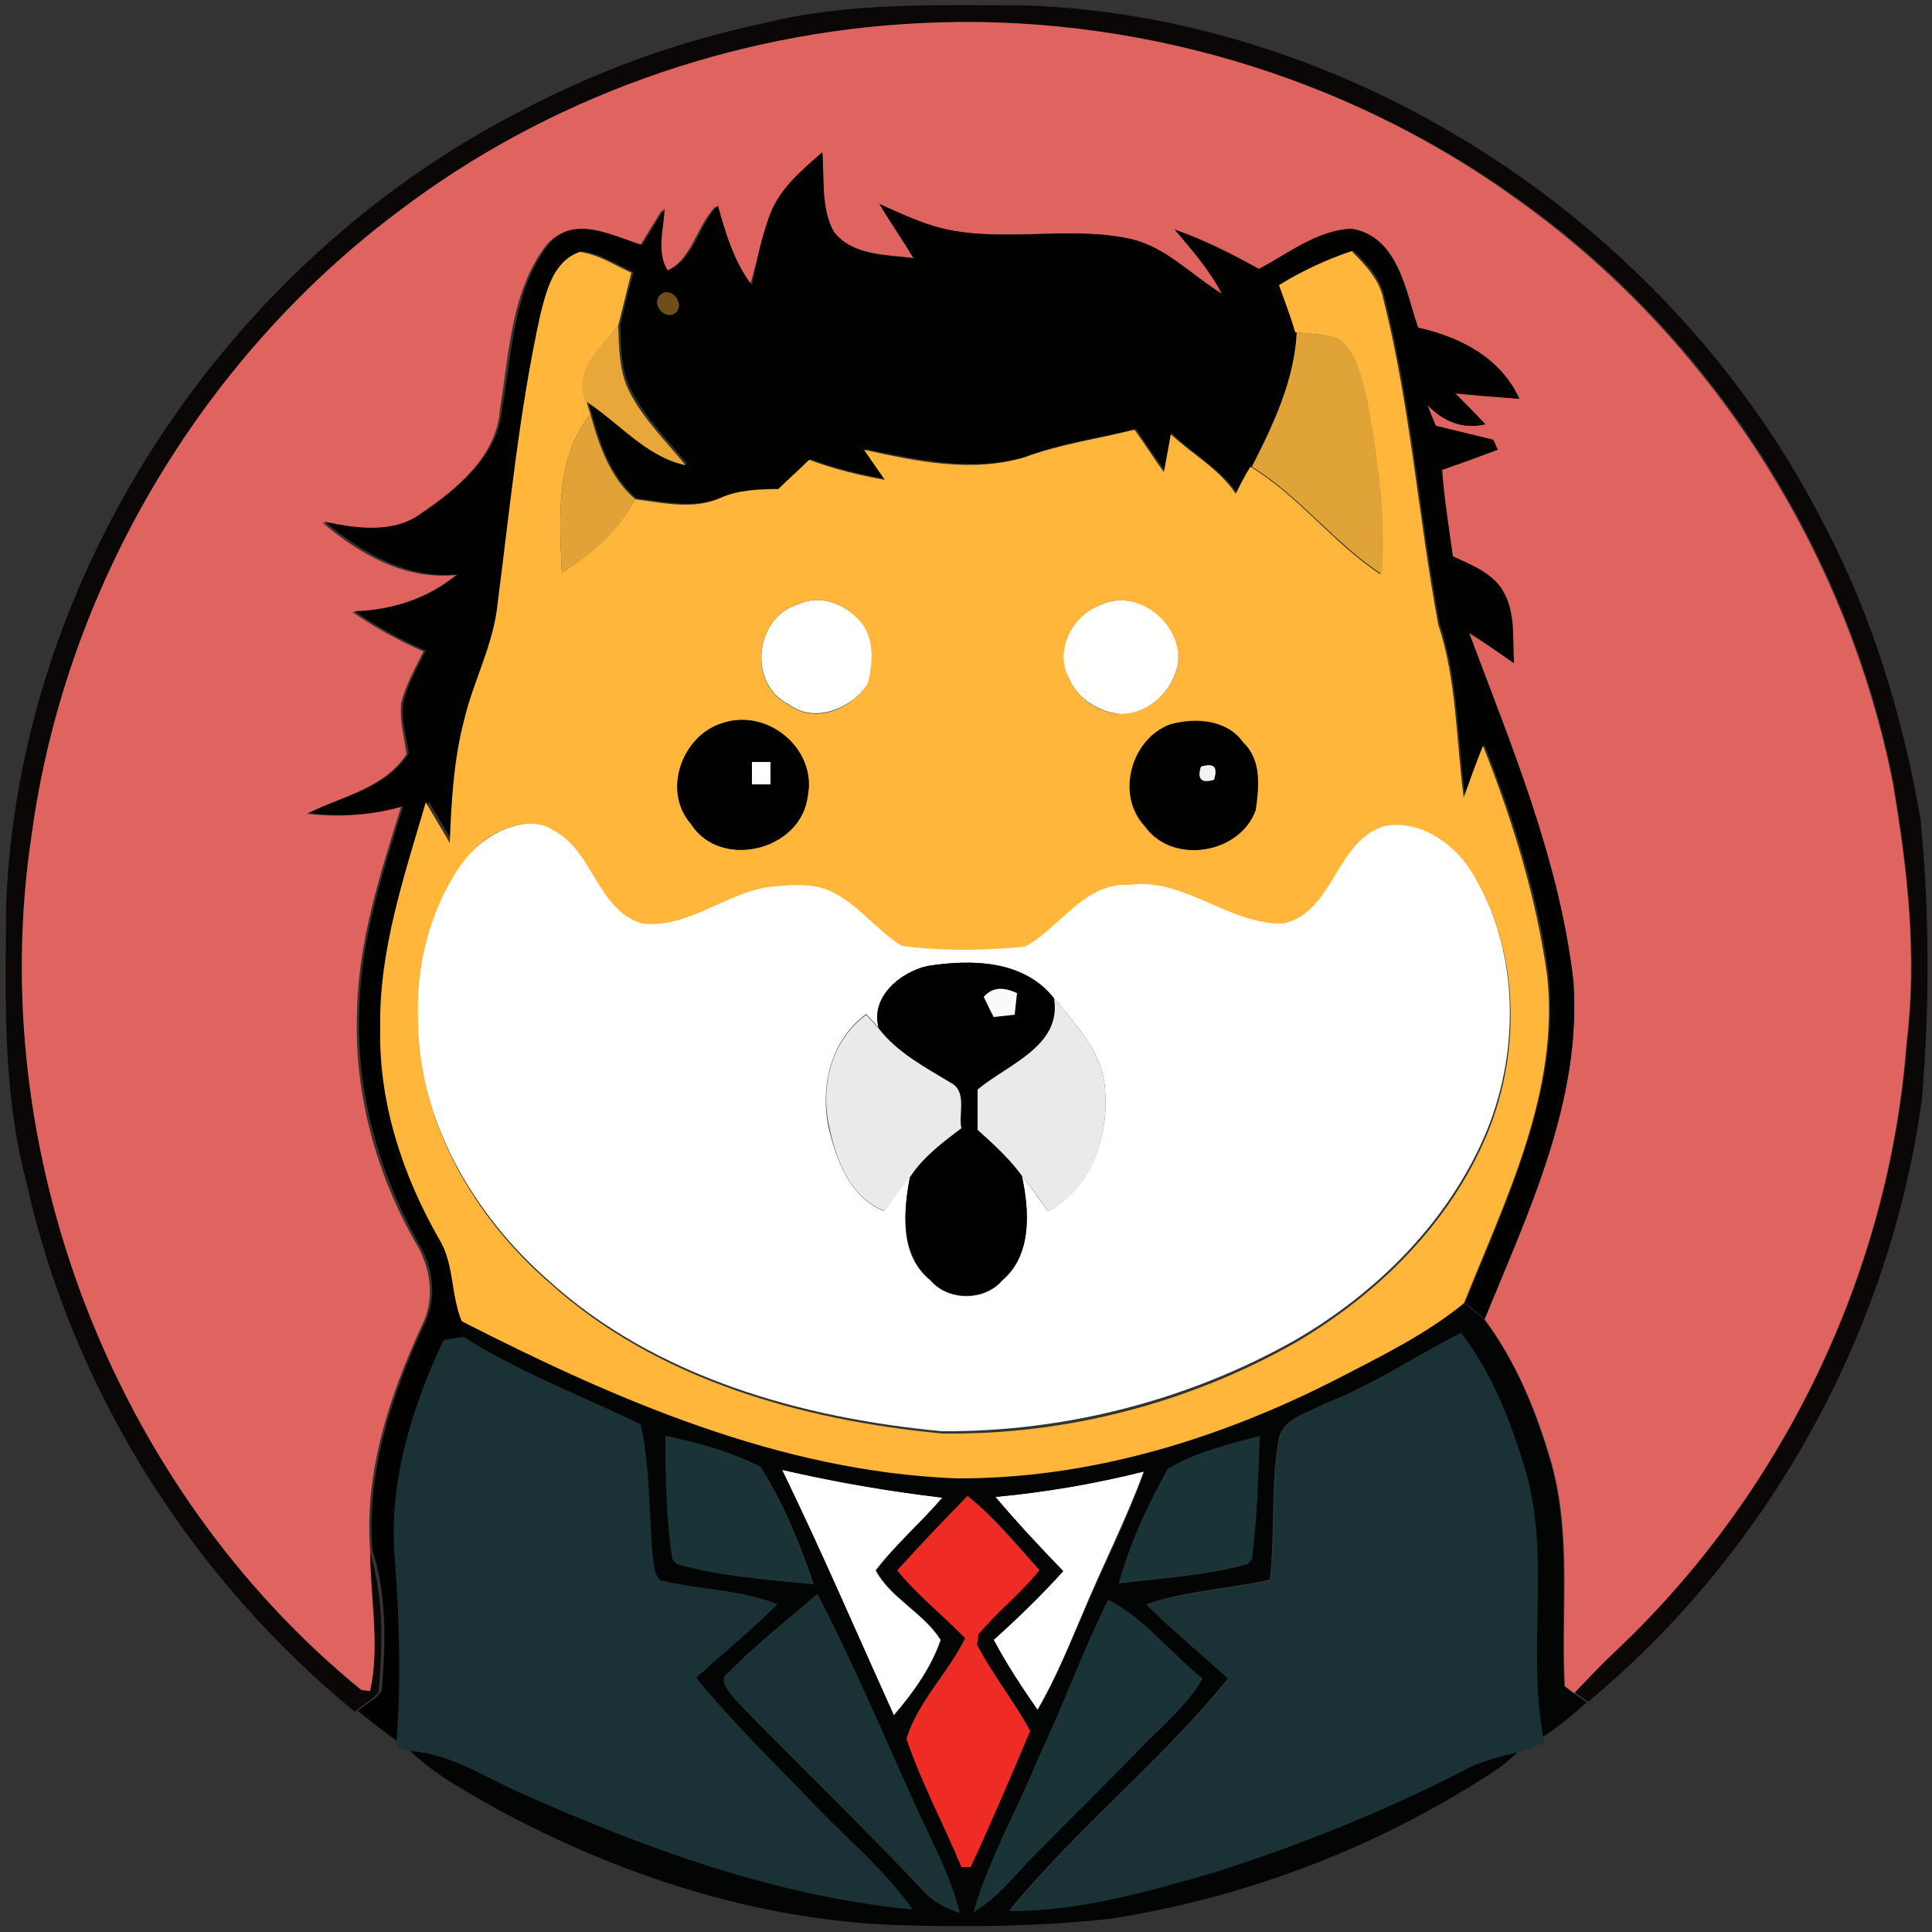 <?xml version="1.0" encoding="utf-8"?>
<!-- Generator: Adobe Illustrator 26.0.3, SVG Export Plug-In . SVG Version: 6.00 Build 0)  -->
<svg version="1.1" id="Layer_1" xmlns="http://www.w3.org/2000/svg" xmlns:xlink="http://www.w3.org/1999/xlink" x="0px" y="0px"
	 viewBox="0 0 250 250" style="enable-background:new 0 0 250 250;" xml:space="preserve">
<rect x="0" y="0" width="250" height="250" fill="#333333" stroke="none"/>
<style type="text/css">
	.st0{fill:#FFFFFF;}
	.st1{fill:#0B0707;}
	.st2{fill:#DF6460;}
	.st3{fill:#010100;}
	.st4{fill:#FFB63B;}
	.st5{fill:#6E4F19;}
	.st6{fill:#E7A839;}
	.st7{fill:#E0A337;}
	.st8{fill:#E1A337;}
	.st9{fill:#FFFFFE;}
	.st10{fill:#010000;}
	.st11{fill:#F3F3F3;}
	.st12{fill:#FAFAFA;}
	.st13{fill:#EAEAE9;}
	.st14{fill:#030505;}
	.st15{fill:#1A3236;}
	.st16{fill:#1A3337;}
	.st17{fill:#EF2B25;}
</style>
<g id="_x23_ffffffff">
	<path class="st0" d="M103.3,78.2c2.6-1.3,5.7-0.2,7.7,1.8c2.3,2.1,2.1,5.6,1.4,8.4c-2.2,3.3-7,5.3-10.4,2.7
		C96.7,88.4,97.7,79.8,103.3,78.2z"/>
	<path class="st0" d="M97.3,98.6c0.6,0,1.8,0,2.4,0c0,1,0,1.9,0,2.9c-0.6,0-1.8,0-2.4,0C97.3,100.5,97.3,99.5,97.3,98.6z"/>
	<path class="st0" d="M65.3,107.3c2-0.8,4.4-1.2,6.3-0.1c5.1,2.7,5.6,10.3,11.4,12c6.2,0.6,11.1-4.2,17-4.8c2.4-0.2,4.9-0.3,7.1,0.5
		c3.7,1.7,6,5.2,9.5,7.2c5.2,0.7,10.6,0.6,15.9,0.1c4.6-2.4,7.6-8.2,13.5-8c7.2-1,12.9,5.2,20,5c6.6-1.5,6.7-10.6,13-12.6
		c4.6-0.9,8.9,2.2,11.3,5.9c6.2,10,6.5,23,2.1,33.8c-4.8,11.6-14.1,20.9-24.8,27.1c-13.8,7.8-29.8,11.9-45.7,11.8
		c-18.2-1.7-37.1-7-50.9-19.5c-9.7-8.5-16.9-20.7-17-33.9c-0.3-6.9,1.4-13.9,5.2-19.7C60.8,110.2,62.9,108.3,65.3,107.3 M113.7,133
		c-0.5-0.6-1.1-1.2-1.6-1.8c-4.5,3.3-6,9.2-4.9,14.6c1,4.3,2.8,9.2,7.2,10.9c1.1-1.6,2.2-3.1,3.4-4.6c-0.9,4.6-1.5,10.3,2.6,13.6
		c2.3,2.7,7,2.7,9.3,0c3.9-3.3,3.5-9.1,2.5-13.6c1.2,1.5,2.3,3.1,3.4,4.6c5.6-2.8,7.9-9.8,7.4-15.6c-0.2-4.8-3.7-8.4-6.6-11.9
		c-3.9-5-10.7-5.1-16.4-4.2C116.5,125.8,112.6,129,113.7,133z"/>
	<path class="st0" d="M101.2,190.2c6.8,1.5,13.7,2.7,20.7,3.6c-2.7,3.2-6,6-8.6,9.4c1.9,3.6,6.2,5.5,8.4,9c-1.2,3.6-3.6,6.9-6.1,9.8
		C110.9,211.4,106.3,200.7,101.2,190.2z"/>
	<path class="st0" d="M128.8,193.7c6.5-0.6,12.9-1.7,19.2-3.3c-2.3,6.3-5.4,12.3-8,18.6c-1.8,4.2-3.5,8.4-5.8,12.3
		c-2.1-2.9-4-5.9-5.7-9.1c3.2-2.8,6.2-5.7,9-8.9C134.5,200.2,131.6,197,128.8,193.7z"/>
</g>
<g id="_x23_0b0707ff">
	<path class="st1" d="M98.4,3.1c11.3-2.9,23-2.4,34.6-2.4c43.1,1.7,83.7,29,103.1,67.3c6.2,11.8,10.1,24.7,12.4,37.9
		c1.2,12.1,1.2,24.3,0.2,36.3c-4.1,30.1-19.8,58.6-43.2,78c-0.4-0.3-1.3-0.9-1.7-1.2c1.7-1.8,3.4-3.6,5.2-5.3
		c21.8-20.4,35.6-49.2,37.8-78.9c1.4-11.2,0-22.6-1.8-33.7c-6-30.1-23.6-57.7-48.6-75.4C174.1,9.7,146.3,1.6,119,3
		c-24.3,1.2-48.1,9.7-67.5,24.5C25.9,46.6,8.4,76.3,4.1,108c-6.2,40.9,10.6,84.5,42.6,110.7c0.3,0,0.8,0.1,1.1,0.1
		c1.3-5.9,0-12.1,0-18.1c1.9,5.9,1.7,12.1,1.2,18.2c-0.8,1.1-2.1,1.7-3.1,2.6c-21.2-17.4-36.6-41.8-42.5-68.6
		C0.3,141.2,0.7,129,0.8,117C2.5,74.1,29.4,33.8,67.5,14.3C77.2,9.2,87.6,5.4,98.4,3.1z"/>
</g>
<g id="_x23_df6460ff">
	<path class="st2" d="M51.5,27.4C70.8,12.7,94.7,4.2,119,3c27.3-1.4,55.1,6.7,77.3,22.8c25,17.8,42.6,45.4,48.6,75.4
		c1.9,11.1,3.2,22.4,1.8,33.7c-2.2,29.8-16.1,58.5-37.8,78.9c-1.8,1.7-3.5,3.5-5.2,5.3c-0.3-0.2-0.9-0.7-1.2-0.9
		c-0.5-9.6,0.9-19.4-1.7-28.8c-1.9-6.6-4.6-13.2-8.7-18.7c5.7-13.9,12.5-28.3,11.5-43.7c-1.8-15.7-8-30.4-13.5-45.1
		c1.9,1.2,3.9,2.6,5.8,3.9c-0.2-3.1,0.3-6.5-1.4-9.3c-1.4-2.4-4.2-3.4-6.5-4.5c-0.6-3.7-1.2-7.4-1.4-11.2c2.4-0.9,4.8-1.8,7.2-2.6
		c-0.1-0.3-0.4-1-0.6-1.3c-2.5-0.6-4.9-1.2-7.4-1.8c-0.4-0.9-0.7-1.8-1.1-2.7c2,2.1,4.5,3.2,7.5,2.5c-1.3-1.4-2.6-2.7-3.9-4
		c2.8,0.2,5.6,0.5,8.3,0.7c-2.4-5.3-7.6-8-13.1-9.2c-1.6-4.8-2.5-11.7-8.6-12.8c-4.5,0.2-8.1,3.2-12,5.2c-3.5-2-7.1-3.8-10.9-5.1
		c2.2,2.6,4.5,5.2,6.1,8.3c-3.9-2.4-7.2-6.1-11.9-7.1c-7.9-1.7-16.2,0.5-24.1-1.3c-2.9-0.7-5.6-2-8.3-3.2c1.4,2.4,3,4.7,4.4,7
		c-3.5-0.5-7.9-0.3-10.3-3.4c-1.8-3.1-1.2-6.9-1.5-10.3c-2.6,2.3-5.4,4.6-6.7,7.9c-1.2,3.1-1.7,6.3-2.7,9.4c-2.3-3-3.4-6.7-4.4-10.3
		c-2.5,2.5-3.1,7.1-6.5,8.4c-1.5-2.4-0.5-5.3-0.4-8c-1,1.6-1.9,3.1-2.9,4.7c-3.8-1.1-8.8-3.9-12.1-0.1c-4.6,6-4.8,14-6,21.2
		c-0.4,6.1-5.5,10.3-10.2,13.5c-3.7,2.8-8.5,2.1-12.8,1.2c4.8,4.1,10.7,7.5,17.3,6.8c-3.8,3.1-8.5,4.6-13.4,4.8c2.9,2,6,3.7,9.2,5.1
		c-1.1,2.2-2.3,4.3-2.9,6.7c-0.2,2.2,0.4,4.4,0.7,6.6c-3,4.5-8.4,5.4-12.9,7.7c4.1,0.5,8.2,0.2,12.2-0.9c-2.7,8.7-5.6,17.5-5.7,26.7
		c-0.4,10.2,2.4,20.5,7.4,29.4c2.1,3.3,2.8,7.4,1,11c-4.2,9.1-7.5,19-6.7,29.2c0,6,1.3,12.2,0,18.1c-0.3,0-0.8-0.1-1.1-0.1
		C14.6,192.5-2.1,148.9,4.1,108C8.4,76.3,25.9,46.6,51.5,27.4z"/>
</g>
<g id="_x23_010100ff">
	<path class="st3" d="M99.7,27.6c1.3-3.3,4.1-5.6,6.7-7.9c0.3,3.4-0.2,7.2,1.5,10.3c2.4,3.1,6.8,3,10.3,3.4c-1.4-2.4-3-4.7-4.4-7
		c2.7,1.2,5.4,2.5,8.3,3.2c7.9,1.8,16.2-0.4,24.1,1.3c4.6,1,7.9,4.7,11.9,7.1c-1.6-3.1-3.9-5.7-6.1-8.3c3.8,1.4,7.4,3.2,10.9,5.1
		c3.8-2,7.5-5,12-5.2c6,1,6.9,8,8.6,12.8c5.4,1.2,10.7,3.9,13.1,9.2c-2.8-0.2-5.6-0.4-8.3-0.7c1.3,1.3,2.6,2.6,3.9,4
		c-2.9,0.7-5.5-0.4-7.5-2.5c0.3,0.9,0.7,1.8,1.1,2.7c2.5,0.6,4.9,1.2,7.4,1.8c0.2,0.3,0.4,1,0.6,1.3c-2.4,0.9-4.8,1.8-7.2,2.6
		c0.3,3.8,0.9,7.5,1.4,11.2c2.4,1.1,5.1,2.1,6.5,4.5c1.6,2.8,1.2,6.2,1.4,9.3c-1.9-1.3-3.8-2.7-5.8-3.9
		c5.5,14.7,11.7,29.4,13.5,45.1c1.1,15.4-5.8,29.8-11.5,43.7c-0.8-0.7-1.6-1.4-2.5-2.1c5.4-13.5,12.3-27.4,10.8-42.4
		c-1.3-10.2-4.5-20.2-8.3-29.8c-0.9,2.2-1.7,4.5-2.5,6.7c-1-7.5-0.9-15.2-3.3-22.4c-2.6-14-3.6-28.2-7.1-42.1
		c-0.5-2.6-2.3-4.5-4.1-6.2c-3.3,1.1-6.4,2.6-9.4,4.4c0.8,2,1.5,4,2.1,6.1c-0.3,6.2-3,11.9-5.8,17.4c-0.6,1.2-1.2,2.4-1.9,3.5
		c-2.2-3.2-5.7-5-8.4-7.7c-0.3,1.6-0.6,3.2-0.9,4.9c-1.3-1.8-2.6-3.7-3.8-5.5c-4.8,1.2-9.7,1.8-14.3,3.6c-6.8,2-13.9,0.4-20.7-1
		c0.9,1.3,1.8,2.6,2.7,3.9c-3.3-0.6-6.7-1.4-9.8-2.6c-1.3,1.3-2.7,2.6-4,3.8c-2.5,0.1-5.1,0.1-7.4,1.1c-3.6,1.6-7.4,0.6-11.1,0.2
		c-3.3-2.8-4.7-6.9-5.8-11c-0.1-0.4-0.4-1.2-0.5-1.6c4.3,2.7,7.6,7.1,12.9,8.2c-2.5-3.1-5.5-6-7.3-9.6c-1.4-2.6-1.3-5.6-1.4-8.5
		c0.5-2.3,1.1-4.6,1.7-6.8c-2.2-1-4.3-2.4-6.7-2.7c-3.4,1.3-4.3,5.1-5.1,8.2c-2.8,12.2-3.9,24.8-5.4,37.2c-0.5,5.2-3.1,9.9-4.3,15
		c-1.4,5.2-1.7,10.7-1.9,16.1c-1-1.8-2.1-3.5-3.1-5.3c-2.8,9.5-6.2,19.2-5.9,29.3c-0.2,9.6,2.9,18.9,7.6,27.2c2,3.3,1.6,7.3,3,10.8
		c0,0.7,0.1,1.3,0.1,2c-0.7,0.1-2,0.3-2.6,0.4c-4.2,8.9-7.1,18.7-6.2,28.6c0.6,7.8,0.8,15.7,0.2,23.5c-1.9-1.3-3.6-2.7-5.4-4.1
		c1-0.9,2.4-1.5,3.1-2.6c0.5-6.1,0.7-12.3-1.2-18.2c-0.8-10.1,2.5-20.1,6.7-29.2c1.8-3.6,1.1-7.8-1-11c-4.9-8.9-7.8-19.2-7.4-29.4
		c0.1-9.2,3-18,5.7-26.7c-4,1.2-8.1,1.4-12.2,0.9c4.5-2.2,10-3.2,12.9-7.7c-0.3-2.2-1-4.4-0.7-6.6c0.6-2.4,1.8-4.5,2.9-6.7
		c-3.2-1.4-6.3-3.1-9.2-5.1c4.9-0.2,9.6-1.6,13.4-4.8c-6.6,0.7-12.4-2.8-17.3-6.8c4.2,0.9,9,1.6,12.8-1.2c4.6-3.2,9.8-7.5,10.2-13.5
		c1.3-7.2,1.4-15.2,6-21.2c3.2-3.9,8.2-1.1,12.1,0.1c1-1.6,1.9-3.1,2.9-4.7c-0.1,2.6-1.1,5.6,0.4,8c3.4-1.3,4-5.9,6.5-8.4
		c1,3.6,2.1,7.3,4.4,10.3C97.9,33.9,98.5,30.7,99.7,27.6 M85.4,38.2c-1.2,1.2,0.8,3.4,2.1,2.2C88.7,39.2,86.6,37,85.4,38.2z"/>
	<path class="st3" d="M151.5,93.7c3.3-0.8,7.3-0.5,9.5,2.4c2.3,2.2,2,5.8,1.6,8.7c-2,5.7-10.9,7.2-14.4,2.1
		C144.3,102.8,146.4,95.5,151.5,93.7 M155.4,99.2c-0.5,1.6,0.1,2.2,1.7,1.7C157.6,99.2,157.1,98.7,155.4,99.2z"/>
</g>
<g id="_x23_ffb63bff">
	<path class="st4" d="M69.9,40.8c0.8-3.2,1.7-7,5.1-8.2c2.4,0.3,4.5,1.7,6.7,2.7c-0.6,2.3-1.1,4.5-1.7,6.8C77.9,45,74,48,75.9,52
		c0.1,0.4,0.4,1.2,0.5,1.6c-4.6,5.8-4,13.5-3.7,20.5c3.9-2.4,7.3-5.5,9.5-9.5c3.7,0.5,7.6,1.4,11.1-0.2c2.3-1,4.9-1.1,7.4-1.1
		c1.3-1.3,2.7-2.5,4-3.8c3.2,1.2,6.5,2,9.8,2.6c-0.9-1.3-1.8-2.6-2.7-3.9c6.8,1.5,13.9,3,20.7,1c4.6-1.7,9.5-2.4,14.3-3.6
		c1.3,1.8,2.5,3.7,3.8,5.5c0.3-1.6,0.6-3.2,0.9-4.9c2.8,2.6,6.3,4.5,8.4,7.7c0.6-1.2,1.2-2.4,1.9-3.5c6.3,3.8,10.7,9.9,16.8,13.9
		c0.5-7.4-0.5-14.9-1.8-22.2c-0.7-2.9-1.3-6.3-3.7-8.3c-1.8-0.6-3.6-0.6-5.5-0.8c-0.6-2.1-1.4-4.1-2.1-6.1c2.9-1.8,6.1-3.3,9.4-4.4
		c1.8,1.8,3.6,3.7,4.1,6.2c3.5,13.8,4.5,28.1,7.1,42.1c2.4,7.2,2.3,14.9,3.3,22.4c0.8-2.2,1.6-4.5,2.5-6.7
		c3.8,9.6,6.9,19.6,8.3,29.8c1.6,15-5.4,28.9-10.8,42.4c-4.9,4-10.6,6.8-16.2,9.7c-15.2,7.8-32.1,13.1-49.3,13.1
		c-22.8-0.8-44.1-10.2-64.1-20.4c-1.5-3.5-1-7.6-3-10.8c-4.7-8.2-7.8-17.6-7.6-27.2c-0.2-10.1,3.1-19.7,5.9-29.3
		c1,1.8,2.1,3.5,3.1,5.3c0.2-5.4,0.5-10.8,1.9-16.1c1.2-5,3.8-9.7,4.3-15C66,65.6,67.2,53.1,69.9,40.8 M103.3,78.2
		c-5.6,1.6-6.6,10.2-1.4,12.9c3.5,2.7,8.3,0.7,10.4-2.7c0.7-2.8,0.9-6.3-1.4-8.4C109.1,78,105.9,76.9,103.3,78.2 M142.4,78.3
		c-3.5,1.3-5.9,5.9-4.1,9.4c1.1,2.7,3.9,4.6,6.8,4.7c3.5-0.2,6.7-3,7.3-6.4C153.1,80.9,147.1,75.9,142.4,78.3 M93.4,93.6
		c-5.1,1.6-7.8,8.7-4,13c3.8,6,14.2,3.4,15.1-3.5C105.8,96.9,99.3,91.5,93.4,93.6 M151.5,93.7c-5.1,1.8-7.2,9.1-3.4,13.2
		c3.6,5.1,12.4,3.6,14.4-2.1c0.4-2.9,0.8-6.4-1.6-8.7C158.8,93.1,154.8,92.8,151.5,93.7 M65.3,107.3c-2.5,1-4.5,2.9-6,5.1
		c-3.8,5.8-5.5,12.8-5.2,19.7c0.1,13.1,7.2,25.4,17,33.9c13.8,12.5,32.7,17.8,50.9,19.5c15.9,0.2,31.8-3.9,45.7-11.8
		c10.7-6.3,20-15.5,24.8-27.1c4.4-10.8,4.1-23.8-2.1-33.8c-2.3-3.7-6.7-6.8-11.3-5.9c-6.3,2-6.5,11.1-13,12.6c-7.1,0.2-12.8-6-20-5
		c-5.9-0.3-8.9,5.6-13.5,8c-5.3,0.5-10.6,0.6-15.9-0.1c-3.4-2.1-5.8-5.6-9.5-7.2c-2.2-0.9-4.7-0.7-7.1-0.5c-6,0.6-10.9,5.5-17,4.8
		c-5.8-1.7-6.3-9.3-11.4-12C69.7,106.1,67.3,106.5,65.3,107.3z"/>
</g>
<g id="_x23_6e4f19ff">
	<path class="st5" d="M85.4,38.2c1.2-1.3,3.3,0.9,2.1,2.2C86.2,41.6,84.2,39.5,85.4,38.2z"/>
</g>
<g id="_x23_e7a839ff">
	<path class="st6" d="M75.9,52c-2-4,1.9-7.1,4.1-9.9c0.1,2.9,0.1,5.9,1.4,8.5c1.8,3.6,4.8,6.5,7.3,9.6C83.6,59.1,80.2,54.8,75.9,52z
		"/>
</g>
<g id="_x23_e0a337ff">
	<path class="st7" d="M167.8,43c1.8,0.2,3.7,0.2,5.5,0.8c2.4,2,3,5.4,3.7,8.3c1.3,7.3,2.4,14.8,1.8,22.2c-6.1-4-10.6-10.1-16.8-13.9
		C164.8,54.9,167.5,49.2,167.8,43z"/>
</g>
<g id="_x23_e1a337ff">
	<path class="st8" d="M76.4,53.6c1.1,4,2.5,8.2,5.8,11c-2.1,4.1-5.6,7.2-9.5,9.5C72.4,67.2,71.8,59.4,76.4,53.6z"/>
</g>
<g id="_x23_fffffeff">
	<path class="st9" d="M142.4,78.3c4.8-2.4,10.8,2.6,10,7.7c-0.7,3.5-3.8,6.3-7.3,6.4c-2.9-0.2-5.7-2-6.8-4.7
		C136.4,84.2,138.8,79.6,142.4,78.3z"/>
</g>
<g id="_x23_010000ff">
	<path class="st10" d="M93.4,93.6c5.8-2,12.4,3.3,11.1,9.5c-0.9,7-11.3,9.5-15.1,3.5C85.7,102.3,88.3,95.2,93.4,93.6 M97.3,98.6
		c0,1,0,1.9,0,2.9c0.6,0,1.8,0,2.4,0c0-1,0-1.9,0-2.9C99.1,98.6,97.9,98.6,97.3,98.6z"/>
</g>
<g id="_x23_f3f3f3ff">
	<path class="st11" d="M155.4,99.2c1.7-0.5,2.2,0,1.7,1.7C155.4,101.4,154.9,100.8,155.4,99.2z"/>
</g>
<g id="_x23_000000ff">
	<path d="M113.7,133c-1.1-4,2.8-7.2,6.3-8c5.7-0.9,12.5-0.8,16.4,4.2c1.1,6.2-5.9,8.6-9.9,11.7c0,1.8,0,3.5,0,5.2
		c2,1.9,4.1,3.7,5.7,5.9c1,4.5,1.4,10.3-2.5,13.6c-2.3,2.7-7,2.7-9.3,0c-4-3.3-3.5-9.1-2.6-13.6c1.7-2.5,4.1-4.3,6.5-6.1
		c-0.4-2,0.8-4.8-1.4-5.9C119.6,138.1,116.1,136.2,113.7,133 M127.3,129c0.3,0.6,0.9,1.9,1.2,2.6c0.9-0.1,1.8-0.2,2.7-0.3
		c0.1-0.9,0.2-1.9,0.3-2.8C130,127.7,128.5,127.6,127.3,129z"/>
</g>
<g id="_x23_fafafaff">
	<path class="st12" d="M127.3,129c1.2-1.4,2.7-1.2,4.3-0.5c-0.1,0.9-0.2,1.9-0.3,2.8c-0.9,0.1-1.8,0.2-2.7,0.3
		C128.2,130.9,127.6,129.6,127.3,129z"/>
</g>
<g id="_x23_eaeae9ff">
	<path class="st13" d="M136.4,129.2c2.9,3.5,6.4,7.1,6.6,11.9c0.5,5.9-1.8,12.9-7.4,15.6c-1.1-1.6-2.2-3.1-3.4-4.6
		c-1.6-2.2-3.7-4.1-5.7-5.9c0-1.8,0-3.5,0-5.2C130.4,137.7,137.4,135.4,136.4,129.2z"/>
	<path class="st13" d="M112.1,131.3c0.5,0.6,1.1,1.2,1.6,1.8c2.4,3.1,6,5,9.3,7c2.2,1.1,1,4,1.4,5.9c-2.4,1.8-4.8,3.6-6.5,6.1
		c-1.2,1.5-2.3,3.1-3.4,4.6c-4.5-1.7-6.3-6.6-7.2-10.9C106.1,140.5,107.6,134.6,112.1,131.3z"/>
</g>
<g id="_x23_030505ff">
	<path class="st14" d="M173.3,178.3c5.6-2.9,11.3-5.7,16.2-9.7c0.8,0.7,1.7,1.4,2.5,2.1c4.2,5.5,6.8,12.1,8.7,18.7
		c2.6,9.4,1.2,19.2,1.7,28.8c0.3,0.2,0.9,0.7,1.2,0.9c0.4,0.3,1.3,0.9,1.7,1.2c-1.8,1.6-3.7,3.2-5.7,4.5c-2.1-11.3,0.9-23-2.2-34.2
		c-1.9-6.4-4.3-12.8-8.4-18.1c-5.9,3-11.3,6.7-17.5,9.1c-2.2,1.2-5.7,1.9-6.1,4.9c-1,5.9-0.4,11.9-1.1,17.9
		c-5.3,1.2-10.8,1.4-16,3.2c3.4,3.4,7.1,6.4,10.6,9.6c-8.7,10.7-19.6,19.4-28.3,30c9,0.1,17.8-2.4,26.4-5c11-3.5,21.8-7.8,32.1-13.1
		c2.3-1.2,4.8-1.9,7.4-2.5c-0.8,0.8-1.7,1.6-2.7,2.3c-15.1,10-32.3,16.6-50.2,19.4c-9.2,1-18.5,1.1-27.8,0.8
		c-18-0.7-35.5-6.4-51.3-14.9c-4-2.3-8.1-4.4-11.5-7.7c5.3,0.4,9.8,3.5,14.6,5.6c16,7.1,32.7,13.2,50.2,14.9
		c-3.8-5.3-8.8-9.4-13.2-14.1c-5-5.2-10.3-10.3-14.8-15.9c3.5-3.2,7.1-6.2,10.5-9.5c-4.6-1.8-9.6-1.8-14.4-2.9
		c-1.5-0.1-1.5-1.9-1.7-3c-0.6-5.8-0.3-11.7-1.6-17.4c-7.7-3.7-15.7-6.8-22.9-11.3c0-0.7-0.1-1.3-0.1-2c20,10.2,41.3,19.5,64.1,20.4
		C141.2,191.4,158.1,186.1,173.3,178.3 M86.1,185.8c0.1,5.3,0.2,10.7,1,16l0.6,0.6c5.7,1.6,11.7,2,17.6,2.6
		c-1.8-5.3-3.9-10.5-6.9-15.2C94.5,187.8,90.2,186.7,86.1,185.8 M151.1,190.1c-2.6,4.7-4.9,9.6-6.3,14.8c5.6-0.7,11.2-1,16.6-2.5
		l0.6-0.6c0.6-5.3,0.8-10.6,1-15.9C158.9,187,154.7,187.9,151.1,190.1 M101.2,190.2c5.1,10.5,9.7,21.2,14.5,31.8
		c2.5-2.9,4.8-6.2,6.1-9.8c-2.2-3.5-6.5-5.4-8.4-9c2.6-3.4,5.8-6.2,8.6-9.4C115,193,108.1,191.8,101.2,190.2 M128.8,193.7
		c2.8,3.3,5.8,6.5,8.8,9.6c-2.8,3.1-5.9,6.1-9,8.9c1.7,3.2,3.7,6.2,5.7,9.1c2.3-3.9,4-8.2,5.8-12.3c2.6-6.2,5.7-12.2,8-18.6
		C141.7,192,135.2,193.1,128.8,193.7 M116.1,203.2c2.6,3.2,5.9,5.8,8.8,8.7c-2.2,4.5-6.1,8.2-7.6,13c2,5.7,4.8,11,7.1,16.6
		c0.3,0,0.9,0,1.2,0c2.7-5.8,5.2-11.7,7.7-17.6c-2.1-3.9-4.9-7.3-6.9-11.2c0.1-0.3,0.1-1,0.2-1.3c2.4-2.9,5.5-5.3,7.9-8.3
		c-2.9-3.3-5.8-6.8-9.3-9.6C122.1,196.8,119.1,200,116.1,203.2 M94.2,216.5c-1.4,1,0.3,2.5,0.9,3.4c8,8.3,16.4,16.3,24.3,24.7
		c1.2,1.4,2.9,2.3,4.7,2.9c-1.1-4.4-3.2-8.4-5.1-12.5c-4.4-9.6-8.4-19.3-13.3-28.7C101.9,209.6,97.8,212.8,94.2,216.5 M143.4,207
		c-3.3,6.7-5.8,13.7-9,20.4c-2.7,6.7-6.4,13-8.4,20c3.2-1.9,5.4-4.9,8-7.5c4.5-4.5,9-9,13.4-13.5c2.9-3,6.1-5.6,8.2-9.2
		C151.4,213.9,148.1,209.5,143.4,207z"/>
</g>
<g id="_x23_1a3236ff">
	<path class="st15" d="M57.4,173.4c0.6-0.1,2-0.3,2.6-0.4c7.2,4.6,15.2,7.6,22.9,11.3c1.3,5.7,1,11.6,1.6,17.4
		c0.2,1.1,0.2,2.9,1.7,3c4.8,1.1,9.8,1.1,14.4,2.9c-3.3,3.3-7,6.3-10.5,9.5c4.6,5.7,9.8,10.7,14.8,15.9c4.4,4.7,9.5,8.8,13.2,14.1
		c-17.5-1.7-34.3-7.8-50.2-14.9c-4.8-2-9.3-5.2-14.6-5.6c-0.8-0.1-1.8-0.2-2-1.1c0.6-7.8,0.4-15.7-0.2-23.5
		C50.2,192.1,53.2,182.3,57.4,173.4z"/>
	<path class="st15" d="M171.6,181.6c6.1-2.4,11.6-6.1,17.5-9.1c4.1,5.4,6.5,11.7,8.4,18.1c3.1,11.2,0.1,22.9,2.2,34.2l0.1,0.7
		c-1.1,0.4-2.1,0.9-3.2,1.2c-2.5,0.6-5.1,1.2-7.4,2.5c-10.3,5.3-21.1,9.6-32.1,13.1c-8.6,2.5-17.4,5-26.4,5
		c8.7-10.6,19.6-19.3,28.3-30c-3.5-3.3-7.2-6.3-10.6-9.6c5.2-1.8,10.7-2,16-3.2c0.8-5.9,0.1-12,1.1-17.9
		C165.9,183.5,169.4,182.8,171.6,181.6z"/>
	<path class="st15" d="M94.2,216.5c3.6-3.6,7.7-6.9,11.6-10.2c4.9,9.4,8.9,19.1,13.3,28.7c1.9,4.1,4,8.1,5.1,12.5
		c-1.8-0.6-3.4-1.5-4.7-2.9c-8-8.4-16.3-16.4-24.3-24.7C94.5,218.9,92.8,217.5,94.2,216.5z"/>
</g>
<g id="_x23_1a3337ff">
	<path class="st16" d="M86.1,185.8c4.2,0.9,8.4,2,12.2,4c3,4.7,5.1,9.9,6.9,15.2c-5.9-0.6-11.9-1-17.6-2.6l-0.6-0.6
		C86.2,196.5,86.1,191.1,86.1,185.8z"/>
	<path class="st16" d="M151.1,190.1c3.6-2.2,7.8-3.2,11.9-4.3c-0.2,5.3-0.3,10.7-1,15.9l-0.6,0.6c-5.4,1.5-11.1,1.9-16.6,2.5
		C146.2,199.7,148.5,194.8,151.1,190.1z"/>
	<path class="st16" d="M143.4,207c4.8,2.5,8.1,6.9,12.2,10.2c-2.1,3.6-5.4,6.2-8.2,9.2c-4.4,4.5-9,9-13.4,13.5
		c-2.6,2.6-4.8,5.6-8,7.5c2-7,5.7-13.3,8.4-20C137.6,220.7,140.1,213.7,143.4,207z"/>
</g>
<g id="_x23_ef2b25ff">
	<path class="st17" d="M116.1,203.2c3-3.3,6-6.5,9.1-9.6c3.5,2.8,6.3,6.3,9.3,9.6c-2.4,3-5.5,5.4-7.9,8.3c0,0.3-0.1,1-0.2,1.3
		c2,3.9,4.8,7.3,6.9,11.2c-2.5,5.9-5,11.8-7.7,17.6c-0.3,0-0.9,0-1.2,0c-2.3-5.6-5.2-10.9-7.1-16.6c1.5-4.8,5.4-8.5,7.6-13
		C122,209,118.7,206.4,116.1,203.2z"/>
</g>
</svg>
